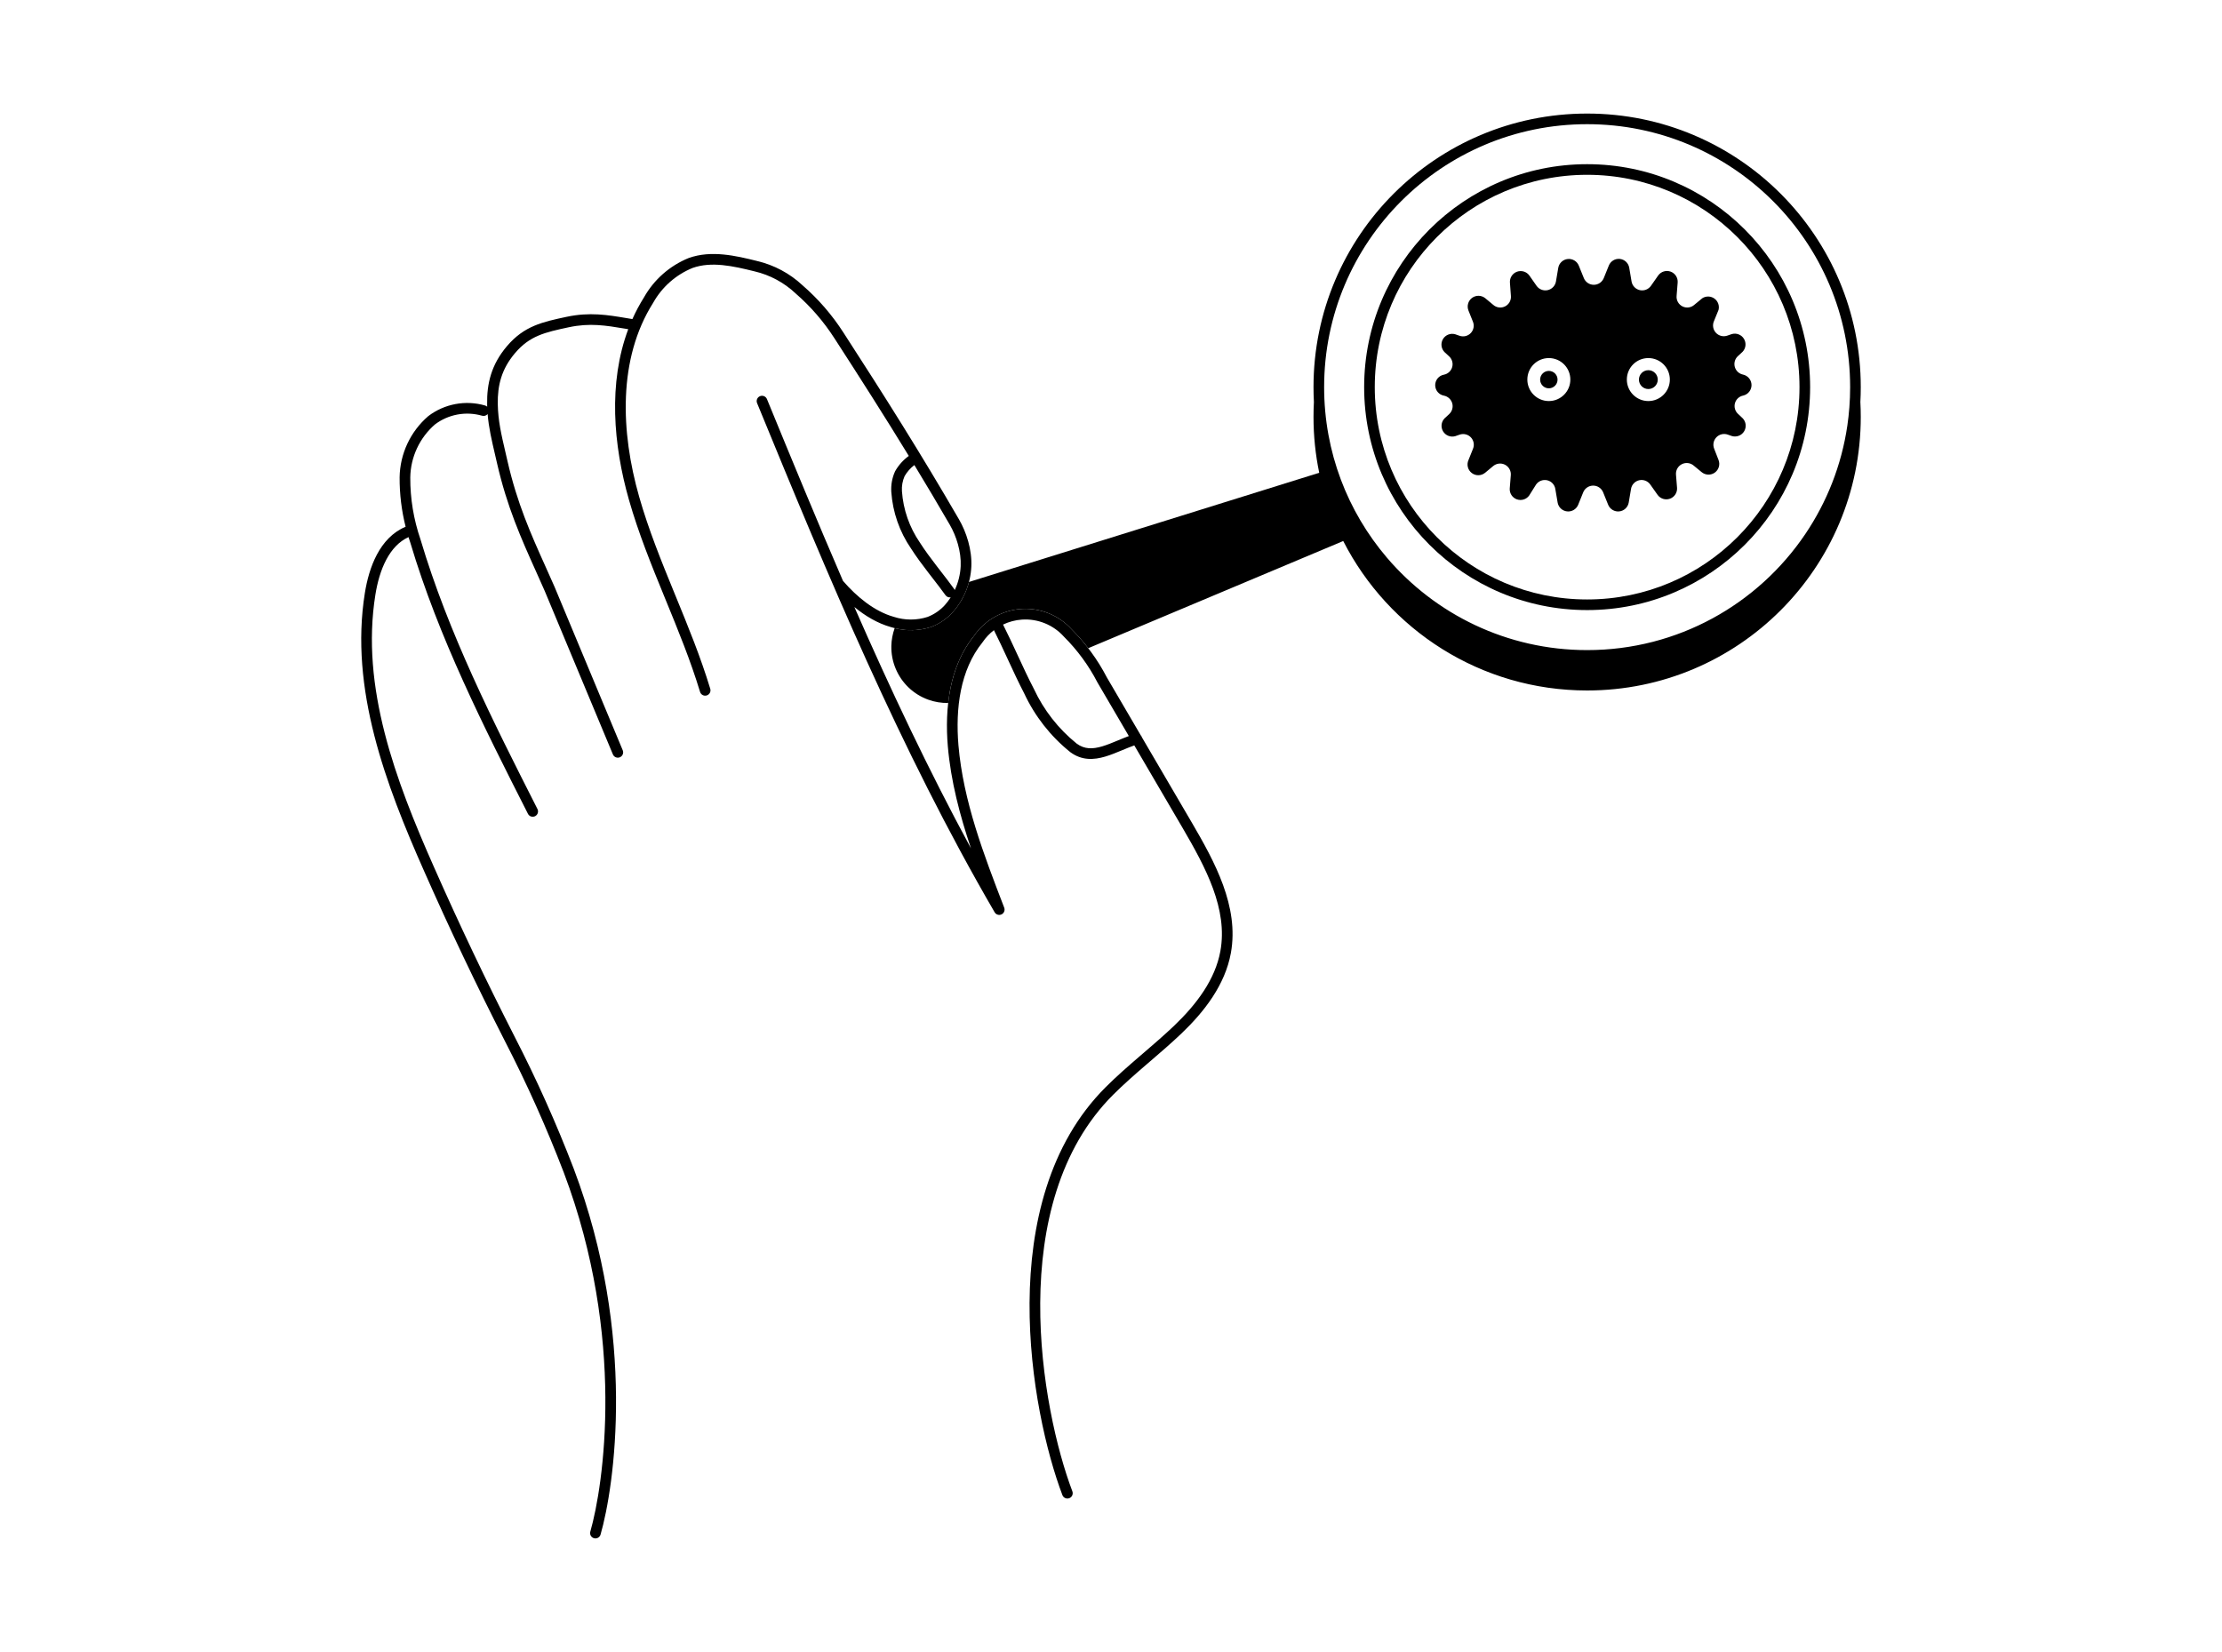 <svg width="234" height="174" viewBox="0 0 234 174" fill="none" xmlns="http://www.w3.org/2000/svg">
<path fill-rule="evenodd" clip-rule="evenodd" d="M167.142 18.412C154.791 18.412 144.778 28.425 144.778 40.776C144.778 53.127 154.791 63.14 167.142 63.14C179.493 63.14 189.506 53.127 189.506 40.776C189.506 28.425 179.493 18.412 167.142 18.412ZM143.659 40.776C143.659 27.807 154.173 17.293 167.142 17.293C180.111 17.293 190.625 27.807 190.625 40.776C190.625 53.745 180.111 64.259 167.142 64.259C154.173 64.259 143.659 53.745 143.659 40.776Z" fill="black"/>
<path fill-rule="evenodd" clip-rule="evenodd" d="M183.581 41.663C183.377 41.702 183.188 41.797 183.034 41.937C182.881 42.077 182.769 42.257 182.712 42.457C182.655 42.657 182.654 42.868 182.71 43.069C182.766 43.269 182.877 43.449 183.029 43.59L183.525 44.058C183.698 44.238 183.806 44.47 183.834 44.718C183.861 44.965 183.806 45.215 183.677 45.428C183.548 45.642 183.352 45.806 183.12 45.897C182.888 45.987 182.632 45.999 182.393 45.93L181.934 45.77C181.729 45.701 181.508 45.692 181.298 45.744C181.087 45.796 180.896 45.908 180.748 46.066C180.599 46.223 180.499 46.42 180.458 46.633C180.418 46.847 180.44 47.067 180.522 47.268L180.98 48.447C181.071 48.679 181.083 48.936 181.013 49.176C180.943 49.416 180.795 49.626 180.593 49.774C180.392 49.921 180.146 49.998 179.896 49.991C179.647 49.984 179.406 49.895 179.212 49.738L178.37 49.045C178.201 48.898 177.992 48.805 177.769 48.777C177.547 48.749 177.322 48.788 177.121 48.888C176.921 48.988 176.755 49.145 176.644 49.34C176.533 49.534 176.482 49.758 176.498 49.981L176.611 51.394C176.626 51.639 176.56 51.882 176.425 52.087C176.29 52.291 176.092 52.447 175.86 52.529C175.629 52.611 175.378 52.616 175.143 52.543C174.909 52.47 174.705 52.323 174.562 52.124L173.794 51.038C173.667 50.855 173.487 50.713 173.279 50.632C173.071 50.551 172.843 50.534 172.625 50.583C172.407 50.633 172.208 50.746 172.055 50.908C171.901 51.071 171.8 51.276 171.764 51.497L171.521 52.938C171.478 53.179 171.358 53.4 171.179 53.567C171 53.734 170.771 53.839 170.528 53.865C170.284 53.892 170.039 53.838 169.828 53.713C169.617 53.588 169.453 53.398 169.359 53.172L168.826 51.852C168.741 51.644 168.596 51.466 168.409 51.341C168.223 51.215 168.003 51.149 167.778 51.149C167.553 51.149 167.334 51.215 167.147 51.341C166.96 51.466 166.815 51.644 166.73 51.852L166.197 53.172C166.103 53.398 165.939 53.588 165.728 53.713C165.518 53.838 165.272 53.892 165.028 53.865C164.785 53.839 164.556 53.734 164.377 53.567C164.198 53.4 164.078 53.179 164.036 52.938L163.792 51.506C163.758 51.285 163.657 51.079 163.505 50.915C163.352 50.751 163.154 50.636 162.935 50.586C162.717 50.536 162.488 50.552 162.279 50.633C162.07 50.713 161.89 50.854 161.762 51.038L161.041 52.189C160.898 52.389 160.693 52.537 160.457 52.61C160.222 52.683 159.969 52.677 159.738 52.594C159.506 52.51 159.308 52.353 159.173 52.147C159.039 51.94 158.975 51.696 158.992 51.45L159.105 50.037C159.121 49.814 159.07 49.591 158.959 49.396C158.848 49.201 158.682 49.044 158.482 48.944C158.281 48.844 158.056 48.805 157.834 48.833C157.611 48.861 157.403 48.955 157.233 49.101L156.401 49.794C156.203 49.958 155.955 50.049 155.699 50.054C155.442 50.059 155.191 49.976 154.988 49.819C154.784 49.662 154.64 49.441 154.579 49.192C154.518 48.942 154.543 48.679 154.651 48.447L155.119 47.277C155.203 47.077 155.228 46.857 155.19 46.643C155.151 46.429 155.052 46.231 154.904 46.072C154.755 45.914 154.564 45.802 154.353 45.75C154.142 45.698 153.92 45.709 153.715 45.78L153.257 45.939C153.018 46.008 152.762 45.997 152.53 45.906C152.298 45.816 152.102 45.651 151.973 45.438C151.844 45.224 151.789 44.975 151.816 44.727C151.844 44.479 151.952 44.248 152.125 44.068L152.621 43.609C152.773 43.466 152.882 43.284 152.937 43.083C152.992 42.882 152.991 42.669 152.933 42.469C152.875 42.269 152.762 42.088 152.608 41.948C152.454 41.807 152.264 41.712 152.059 41.672C151.801 41.625 151.568 41.488 151.4 41.286C151.233 41.085 151.141 40.831 151.141 40.568C151.141 40.306 151.233 40.052 151.4 39.85C151.568 39.648 151.801 39.512 152.059 39.464C152.263 39.425 152.453 39.331 152.606 39.19C152.76 39.05 152.871 38.87 152.929 38.67C152.986 38.471 152.986 38.259 152.93 38.059C152.874 37.859 152.764 37.678 152.611 37.537L152.115 37.078C151.943 36.899 151.834 36.667 151.807 36.419C151.779 36.172 151.835 35.922 151.964 35.708C152.093 35.495 152.288 35.33 152.52 35.24C152.753 35.149 153.008 35.138 153.248 35.207L153.706 35.366C153.911 35.438 154.133 35.448 154.343 35.396C154.554 35.344 154.746 35.232 154.894 35.074C155.043 34.915 155.142 34.717 155.18 34.503C155.219 34.289 155.194 34.069 155.109 33.869L154.642 32.7C154.55 32.467 154.539 32.21 154.609 31.97C154.679 31.73 154.826 31.52 155.028 31.372C155.23 31.225 155.475 31.149 155.725 31.155C155.975 31.162 156.216 31.251 156.41 31.408L157.243 32.101C157.41 32.252 157.62 32.35 157.844 32.381C158.068 32.411 158.296 32.373 158.498 32.272C158.7 32.171 158.867 32.011 158.977 31.814C159.087 31.616 159.135 31.39 159.114 31.165L159.011 29.752C158.996 29.507 159.061 29.264 159.197 29.059C159.332 28.855 159.53 28.7 159.761 28.617C159.992 28.535 160.244 28.53 160.478 28.603C160.713 28.676 160.917 28.823 161.06 29.023L161.818 30.108C161.947 30.29 162.127 30.431 162.336 30.511C162.545 30.591 162.773 30.608 162.991 30.559C163.209 30.51 163.408 30.397 163.562 30.235C163.716 30.074 163.819 29.87 163.858 29.649L164.101 28.209C164.144 27.967 164.264 27.746 164.443 27.579C164.622 27.412 164.85 27.307 165.094 27.281C165.338 27.254 165.583 27.308 165.794 27.433C166.005 27.558 166.169 27.748 166.262 27.975L166.796 29.294C166.881 29.502 167.026 29.68 167.213 29.805C167.399 29.931 167.619 29.997 167.844 29.997C168.068 29.997 168.288 29.931 168.475 29.805C168.661 29.68 168.806 29.502 168.892 29.294L169.425 27.975C169.515 27.746 169.678 27.554 169.889 27.427C170.099 27.3 170.346 27.246 170.59 27.272C170.834 27.299 171.063 27.405 171.241 27.574C171.42 27.743 171.537 27.966 171.577 28.209L171.82 29.649C171.859 29.87 171.962 30.074 172.116 30.235C172.27 30.397 172.469 30.51 172.687 30.559C172.905 30.608 173.133 30.591 173.342 30.511C173.55 30.431 173.731 30.29 173.86 30.108L174.627 29.013C174.771 28.813 174.976 28.665 175.211 28.592C175.446 28.519 175.699 28.525 175.931 28.608C176.163 28.692 176.361 28.849 176.495 29.055C176.63 29.262 176.693 29.506 176.676 29.752L176.564 31.165C176.543 31.39 176.591 31.616 176.701 31.814C176.811 32.011 176.978 32.171 177.18 32.272C177.382 32.373 177.61 32.411 177.834 32.381C178.058 32.35 178.268 32.252 178.435 32.101L179.277 31.408C179.469 31.287 179.692 31.226 179.918 31.233C180.145 31.241 180.364 31.316 180.547 31.448C180.731 31.581 180.87 31.767 180.947 31.98C181.024 32.193 181.036 32.424 180.98 32.643L180.503 33.813C180.411 34.016 180.38 34.241 180.415 34.461C180.451 34.68 180.55 34.885 180.701 35.049C180.851 35.212 181.047 35.328 181.263 35.381C181.479 35.434 181.706 35.423 181.916 35.347L182.374 35.188C182.614 35.119 182.869 35.13 183.101 35.221C183.333 35.312 183.529 35.476 183.658 35.69C183.787 35.903 183.842 36.153 183.815 36.401C183.787 36.648 183.679 36.88 183.506 37.06L183.01 37.518C182.858 37.66 182.749 37.842 182.693 38.042C182.638 38.243 182.638 38.455 182.695 38.655C182.752 38.855 182.864 39.036 183.016 39.177C183.169 39.318 183.358 39.414 183.562 39.455C183.813 39.51 184.038 39.648 184.2 39.847C184.362 40.046 184.451 40.295 184.454 40.551C184.456 40.808 184.371 41.058 184.212 41.26C184.054 41.462 183.831 41.604 183.581 41.663ZM165.374 39.979C165.374 41.229 164.36 42.243 163.109 42.243C161.859 42.243 160.845 41.229 160.845 39.979C160.845 38.728 161.859 37.715 163.109 37.715C164.36 37.715 165.374 38.728 165.374 39.979ZM173.588 42.243C174.839 42.243 175.853 41.229 175.853 39.979C175.853 38.728 174.839 37.715 173.588 37.715C172.338 37.715 171.324 38.728 171.324 39.979C171.324 41.229 172.338 42.243 173.588 42.243Z" fill="black"/>
<path fill-rule="evenodd" clip-rule="evenodd" d="M174.58 39.984C174.58 40.532 174.136 40.976 173.589 40.976C173.041 40.976 172.597 40.532 172.597 39.984C172.597 39.436 173.041 38.992 173.589 38.992C174.136 38.992 174.58 39.436 174.58 39.984ZM164.026 39.984C164.026 40.49 163.616 40.901 163.109 40.901C162.603 40.901 162.192 40.49 162.192 39.984C162.192 39.477 162.603 39.067 163.109 39.067C163.616 39.067 164.026 39.477 164.026 39.984Z" fill="black"/>
<path fill-rule="evenodd" clip-rule="evenodd" d="M84.536 30.07C83.186 28.803 81.528 27.913 79.725 27.49C77.5 26.936 74.91 26.328 72.547 27.17C72.539 27.172 72.531 27.175 72.524 27.178C70.531 27.988 68.873 29.448 67.818 31.322C67.353 32.061 66.948 32.824 66.598 33.608C66.383 33.573 66.169 33.537 65.956 33.501C63.995 33.172 62.091 32.852 59.659 33.372C57.132 33.912 55.201 34.326 53.389 36.458C51.745 38.391 51.261 40.392 51.3 42.585C51.301 42.669 51.303 42.753 51.306 42.836C51.244 42.779 51.168 42.735 51.081 42.71C50.068 42.417 49.001 42.365 47.965 42.559C46.929 42.752 45.952 43.184 45.112 43.822C45.103 43.829 45.094 43.837 45.085 43.844C44.161 44.643 43.416 45.629 42.899 46.735C42.382 47.842 42.104 49.045 42.084 50.266H42.084L42.084 50.273C42.075 52.031 42.288 53.781 42.715 55.481L42.708 55.484C41.329 56.063 40.363 57.154 39.694 58.409C39.027 59.662 38.639 61.107 38.423 62.463C36.803 72.552 40.618 82.629 44.677 91.784C47.338 97.813 50.168 103.766 53.167 109.645L53.168 109.647C55.488 114.149 57.56 118.774 59.374 123.503C65.946 140.9 63.543 156.547 62.166 161.322C62.08 161.62 62.252 161.931 62.55 162.017C62.847 162.103 63.159 161.931 63.245 161.633C64.674 156.677 67.099 140.775 60.423 123.105L60.422 123.102C58.594 118.335 56.506 113.672 54.166 109.134C51.177 103.274 48.356 97.339 45.703 91.33L45.703 91.329C41.64 82.164 37.97 72.368 39.532 62.64L39.532 62.64C39.736 61.357 40.097 60.042 40.685 58.937C41.251 57.877 42.01 57.036 43.021 56.573C43.083 56.771 43.147 56.968 43.214 57.165C46.188 67.144 50.917 76.486 55.599 85.719C55.739 85.996 56.077 86.106 56.353 85.966C56.63 85.826 56.74 85.488 56.6 85.212C51.909 75.96 47.227 66.704 44.287 56.833C44.285 56.826 44.282 56.819 44.28 56.811C43.559 54.71 43.196 52.503 43.206 50.282C43.224 49.219 43.466 48.173 43.916 47.211C44.364 46.252 45.008 45.399 45.806 44.705C46.503 44.179 47.312 43.822 48.171 43.662C49.035 43.501 49.925 43.544 50.77 43.788C50.988 43.851 51.213 43.776 51.352 43.615C51.471 45.048 51.778 46.362 52.137 47.901L52.137 47.901C52.204 48.189 52.273 48.485 52.343 48.792C53.396 53.397 54.879 56.697 56.45 60.193L56.45 60.194L56.451 60.196L56.452 60.197C56.755 60.873 57.063 61.556 57.37 62.258L64.545 79.46C64.664 79.746 64.993 79.881 65.279 79.761C65.565 79.642 65.701 79.313 65.581 79.027L58.405 61.821L58.405 61.821L58.401 61.811C58.085 61.093 57.773 60.398 57.466 59.714C55.898 56.223 54.464 53.031 53.438 48.541C53.366 48.228 53.296 47.928 53.229 47.639L53.229 47.638C52.785 45.733 52.452 44.3 52.422 42.566L52.422 42.566C52.388 40.584 52.814 38.867 54.244 37.185C55.785 35.372 57.359 35.012 59.894 34.47C62.107 33.996 63.808 34.281 65.778 34.61L65.778 34.61C65.904 34.631 66.032 34.652 66.161 34.674C64.041 40.319 64.583 46.861 66.235 52.647C67.232 56.139 68.594 59.499 69.956 62.826L70.112 63.206C71.426 66.413 72.728 69.592 73.723 72.875C73.813 73.172 74.126 73.34 74.423 73.25C74.72 73.16 74.888 72.846 74.798 72.55C73.787 69.214 72.466 65.991 71.158 62.797L71.158 62.797L70.995 62.401C69.63 59.068 68.292 55.762 67.315 52.339C65.359 45.49 65.063 37.794 68.775 31.909C68.78 31.901 68.785 31.893 68.79 31.884C69.718 30.23 71.179 28.94 72.935 28.223C74.927 27.518 77.179 28.013 79.458 28.58L79.458 28.58L79.465 28.582C81.08 28.961 82.567 29.759 83.775 30.896C83.78 30.901 83.786 30.906 83.791 30.911C85.372 32.283 86.748 33.875 87.879 35.637L87.88 35.638C90.632 39.892 93.19 43.904 95.706 48.022C95.119 48.447 94.63 48.993 94.272 49.624C94.263 49.64 94.255 49.656 94.248 49.672C93.948 50.343 93.816 51.076 93.863 51.809L93.863 51.812C94.011 53.948 94.728 56.006 95.939 57.772C96.499 58.646 97.117 59.474 97.737 60.28C97.888 60.476 98.039 60.67 98.189 60.864L98.189 60.864L98.189 60.864C98.662 61.474 99.127 62.075 99.573 62.693C99.702 62.871 99.916 62.952 100.119 62.918C99.932 63.209 99.722 63.486 99.49 63.747C98.991 64.29 98.375 64.711 97.688 64.979C96.534 65.349 95.292 65.347 94.138 64.974C94.131 64.972 94.124 64.97 94.117 64.968C92.088 64.396 90.224 62.862 88.776 61.184L88.775 61.182C86.032 54.836 83.395 48.437 80.768 42.035C80.65 41.748 80.322 41.611 80.035 41.729C79.748 41.846 79.611 42.174 79.729 42.461C87.213 60.693 94.795 78.982 104.745 96.087C104.892 96.34 105.209 96.437 105.473 96.311C105.737 96.184 105.859 95.876 105.754 95.603C103.588 89.976 101.44 84.38 100.934 78.494C100.611 74.621 101.114 70.569 103.459 67.667C103.464 67.66 103.47 67.653 103.475 67.645C103.479 67.64 103.483 67.635 103.486 67.63C103.813 67.15 104.213 66.727 104.671 66.376C105.157 67.336 105.637 68.37 106.119 69.414L106.153 69.487L106.153 69.488C106.715 70.703 107.283 71.929 107.861 73.036C108.978 75.434 110.63 77.544 112.691 79.203C112.696 79.208 112.702 79.213 112.708 79.217C113.928 80.123 115.196 80.043 116.392 79.689C116.979 79.515 117.574 79.268 118.149 79.029L118.153 79.027C118.592 78.845 119.022 78.666 119.454 78.512L124.553 87.227C126.967 91.367 129.326 95.743 128.518 100.185C127.97 103.193 125.985 105.804 123.677 108.011C122.622 109.019 121.513 109.972 120.39 110.937L120.39 110.937L120.065 111.217C118.836 112.274 117.598 113.35 116.436 114.513C110.419 120.52 108.475 129.116 108.423 137.226C108.371 145.344 110.213 153.076 111.882 157.475C111.992 157.765 112.316 157.911 112.606 157.801C112.896 157.691 113.041 157.367 112.931 157.077C111.307 152.794 109.495 145.2 109.546 137.234C109.597 129.261 111.512 121.015 117.229 115.307C118.359 114.178 119.567 113.126 120.797 112.068C120.906 111.974 121.015 111.881 121.124 111.787L121.125 111.786C122.244 110.825 123.375 109.853 124.453 108.823C126.823 106.557 129.011 103.741 129.623 100.387C130.517 95.472 127.898 90.734 125.522 86.66L120.26 77.667L120.259 77.664C120.233 77.578 120.187 77.503 120.129 77.442L116.557 71.338C115.591 69.475 114.344 67.773 112.86 66.291C112.196 65.556 111.375 64.981 110.457 64.608C109.534 64.234 108.539 64.074 107.545 64.141C106.552 64.208 105.587 64.5 104.723 64.995C104.679 65.02 104.635 65.046 104.592 65.072L104.584 65.077C103.786 65.56 103.1 66.209 102.571 66.979C99.97 70.212 99.483 74.61 99.815 78.588L99.815 78.59C100.133 82.286 101.077 85.86 102.254 89.355C97.769 81.08 93.758 72.563 89.974 63.935C91.111 64.872 92.404 65.649 93.802 66.045C95.183 66.49 96.669 66.489 98.049 66.042C98.059 66.039 98.069 66.035 98.078 66.032C98.933 65.701 99.701 65.178 100.32 64.503L100.32 64.503L100.325 64.497C101.513 63.165 102.207 61.466 102.292 59.684C102.376 57.897 101.762 56.035 101 54.719C97.021 47.847 93.16 41.731 88.823 35.03C87.637 33.181 86.193 31.511 84.536 30.07ZM100.546 62.147C100.914 61.363 101.129 60.508 101.17 59.63C101.242 58.109 100.71 56.458 100.029 55.282C98.778 53.122 97.539 51.037 96.293 48.984C95.875 49.302 95.524 49.7 95.262 50.155C95.044 50.652 94.949 51.194 94.984 51.735C95.118 53.674 95.769 55.542 96.87 57.144C96.873 57.149 96.877 57.154 96.88 57.159C97.414 57.994 98.01 58.792 98.627 59.595C98.773 59.785 98.92 59.975 99.068 60.166C99.543 60.779 100.025 61.401 100.483 62.036C100.509 62.071 100.53 62.108 100.546 62.147ZM105.631 65.785C106.143 66.793 106.644 67.874 107.138 68.942L107.166 69.003L107.166 69.003C107.735 70.232 108.294 71.442 108.862 72.527C108.866 72.535 108.87 72.543 108.874 72.551C109.917 74.794 111.46 76.769 113.386 78.322C114.204 78.925 115.052 78.915 116.073 78.613C116.594 78.458 117.134 78.235 117.721 77.991L117.745 77.981L117.745 77.981C118.108 77.83 118.487 77.673 118.878 77.527L115.58 71.892C115.578 71.888 115.575 71.883 115.573 71.879C115.571 71.875 115.569 71.871 115.566 71.867C114.651 70.098 113.467 68.482 112.057 67.075C112.05 67.068 112.043 67.061 112.036 67.053C111.484 66.439 110.8 65.959 110.035 65.649C109.27 65.338 108.444 65.206 107.621 65.261C106.929 65.308 106.254 65.487 105.631 65.785Z" fill="black"/>
<path fill-rule="evenodd" clip-rule="evenodd" d="M138.326 40.777C138.326 41.303 138.34 41.825 138.368 42.344C138.34 42.863 138.326 43.386 138.326 43.911C138.326 45.928 138.533 47.897 138.928 49.797L102.044 61.297C101.733 62.476 101.147 63.574 100.325 64.495L100.32 64.501C99.701 65.176 98.933 65.7 98.078 66.03C98.069 66.034 98.059 66.037 98.049 66.04C96.806 66.442 95.478 66.483 94.218 66.163C94.001 66.763 93.882 67.395 93.868 68.035C93.851 68.852 94.004 69.663 94.319 70.418C94.632 71.173 95.098 71.854 95.689 72.419C96.281 72.983 96.983 73.418 97.752 73.695C98.426 73.939 99.138 74.056 99.853 74.043C100.14 71.49 100.94 69.004 102.571 66.977C103.1 66.207 103.786 65.558 104.584 65.075L104.592 65.07C104.635 65.044 104.679 65.018 104.723 64.993C105.587 64.498 106.552 64.206 107.545 64.139C108.539 64.072 109.534 64.232 110.457 64.606C111.375 64.979 112.197 65.554 112.861 66.289C113.485 66.913 114.068 67.576 114.605 68.273L141.456 56.985C146.221 66.329 155.934 72.727 167.142 72.727C183.057 72.727 195.958 59.826 195.958 43.911C195.958 43.386 195.944 42.863 195.916 42.344C195.944 41.825 195.958 41.303 195.958 40.777C195.958 24.862 183.057 11.961 167.142 11.961C151.228 11.961 138.326 24.862 138.326 40.777ZM139.445 40.777C139.445 25.48 151.846 13.08 167.142 13.08C182.439 13.08 194.839 25.48 194.839 40.777C194.839 41.494 194.812 42.205 194.758 42.908C194.709 43.552 194.638 44.19 194.546 44.821C193.933 49.013 192.38 52.901 190.109 56.263C185.132 63.63 176.703 68.474 167.142 68.474C158.694 68.474 151.129 64.691 146.048 58.727C141.93 53.893 139.445 47.625 139.445 40.777Z" fill="black"/>
</svg>
